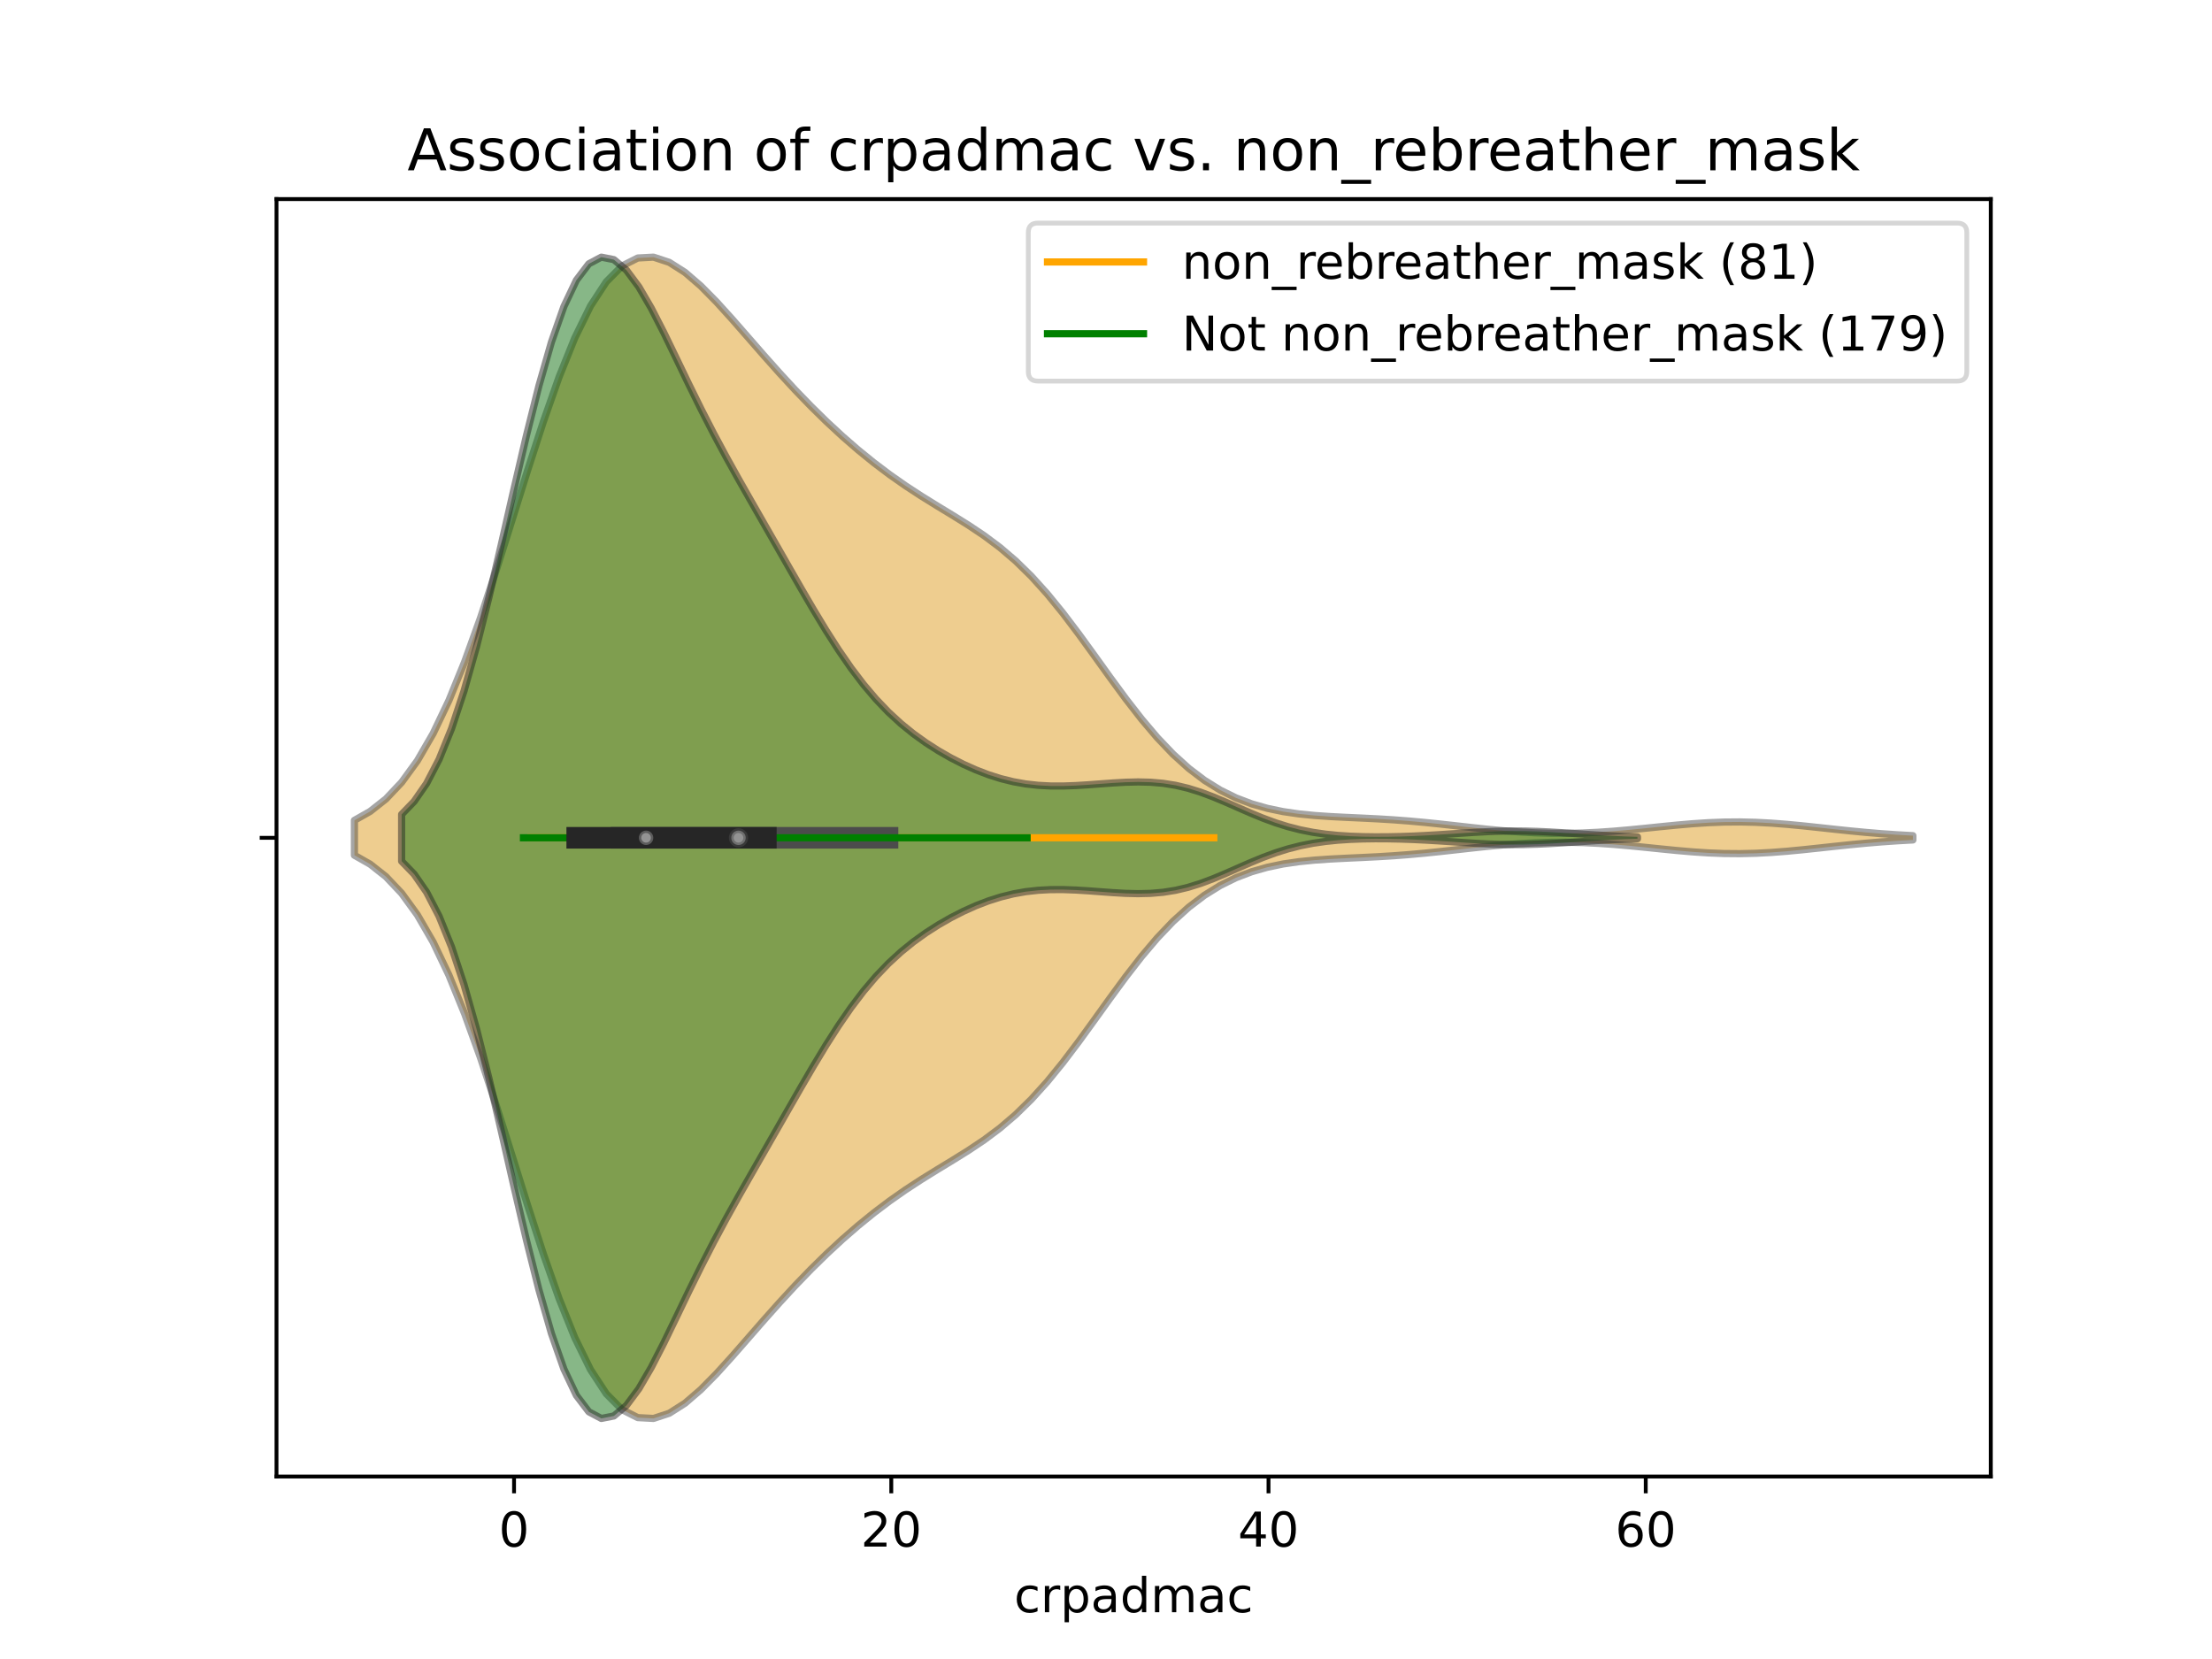<?xml version="1.0" encoding="utf-8" standalone="no"?>
<!DOCTYPE svg PUBLIC "-//W3C//DTD SVG 1.1//EN"
  "http://www.w3.org/Graphics/SVG/1.1/DTD/svg11.dtd">
<!-- Created with matplotlib (https://matplotlib.org/) -->
<svg height="345.6pt" version="1.1" viewBox="0 0 460.8 345.6" width="460.8pt" xmlns="http://www.w3.org/2000/svg" xmlns:xlink="http://www.w3.org/1999/xlink">
 <defs>
  <style type="text/css">
*{stroke-linecap:butt;stroke-linejoin:round;}
  </style>
 </defs>
 <g id="figure_1">
  <g id="patch_1">
   <path d="M 0 345.6 
L 460.8 345.6 
L 460.8 0 
L 0 0 
z
" style="fill:#ffffff;"/>
  </g>
  <g id="axes_1">
   <g id="patch_2">
    <path d="M 57.6 307.584 
L 414.72 307.584 
L 414.72 41.472 
L 57.6 41.472 
z
" style="fill:#ffffff;"/>
   </g>
   <g id="PolyCollection_1">
    <defs>
     <path d="M 73.833 -167.437 
L 73.833 -174.707 
L 77.112 -176.571 
L 80.391 -179.157 
L 83.671 -182.629 
L 86.95 -187.137 
L 90.229 -192.798 
L 93.509 -199.665 
L 96.788 -207.71 
L 100.067 -216.807 
L 103.347 -226.722 
L 106.626 -237.123 
L 109.905 -247.607 
L 113.185 -257.731 
L 116.464 -267.059 
L 119.743 -275.205 
L 123.023 -281.875 
L 126.302 -286.89 
L 129.581 -290.196 
L 132.861 -291.857 
L 136.14 -292.032 
L 139.42 -290.948 
L 142.699 -288.862 
L 145.978 -286.036 
L 149.258 -282.711 
L 152.537 -279.092 
L 155.816 -275.344 
L 159.096 -271.587 
L 162.375 -267.906 
L 165.654 -264.354 
L 168.934 -260.962 
L 172.213 -257.745 
L 175.492 -254.709 
L 178.772 -251.859 
L 182.051 -249.197 
L 185.33 -246.721 
L 188.61 -244.423 
L 191.889 -242.279 
L 195.168 -240.244 
L 198.448 -238.251 
L 201.727 -236.21 
L 205.006 -234.016 
L 208.286 -231.564 
L 211.565 -228.764 
L 214.844 -225.556 
L 218.124 -221.924 
L 221.403 -217.903 
L 224.682 -213.573 
L 227.962 -209.055 
L 231.241 -204.491 
L 234.52 -200.03 
L 237.8 -195.81 
L 241.079 -191.941 
L 244.358 -188.502 
L 247.638 -185.532 
L 250.917 -183.04 
L 254.196 -181.005 
L 257.476 -179.388 
L 260.755 -178.139 
L 264.034 -177.203 
L 267.314 -176.523 
L 270.593 -176.046 
L 273.872 -175.719 
L 277.152 -175.495 
L 280.431 -175.328 
L 283.71 -175.178 
L 286.99 -175.015 
L 290.269 -174.815 
L 293.548 -174.566 
L 296.828 -174.268 
L 300.107 -173.929 
L 303.386 -173.566 
L 306.666 -173.198 
L 309.945 -172.849 
L 313.224 -172.54 
L 316.504 -172.289 
L 319.783 -172.109 
L 323.062 -172.011 
L 326.342 -171.998 
L 329.621 -172.07 
L 332.9 -172.225 
L 336.18 -172.451 
L 339.459 -172.736 
L 342.739 -173.058 
L 346.018 -173.395 
L 349.297 -173.719 
L 352.577 -174.002 
L 355.856 -174.218 
L 359.135 -174.347 
L 362.415 -174.375 
L 365.694 -174.3 
L 368.973 -174.128 
L 372.253 -173.875 
L 375.532 -173.563 
L 378.811 -173.216 
L 382.091 -172.86 
L 385.37 -172.516 
L 388.649 -172.202 
L 391.929 -171.928 
L 395.208 -171.701 
L 398.487 -171.519 
L 398.487 -170.625 
L 398.487 -170.625 
L 395.208 -170.443 
L 391.929 -170.216 
L 388.649 -169.942 
L 385.37 -169.628 
L 382.091 -169.284 
L 378.811 -168.928 
L 375.532 -168.581 
L 372.253 -168.269 
L 368.973 -168.016 
L 365.694 -167.844 
L 362.415 -167.769 
L 359.135 -167.797 
L 355.856 -167.926 
L 352.577 -168.142 
L 349.297 -168.425 
L 346.018 -168.749 
L 342.739 -169.086 
L 339.459 -169.408 
L 336.18 -169.693 
L 332.9 -169.919 
L 329.621 -170.074 
L 326.342 -170.146 
L 323.062 -170.133 
L 319.783 -170.035 
L 316.504 -169.855 
L 313.224 -169.604 
L 309.945 -169.295 
L 306.666 -168.946 
L 303.386 -168.578 
L 300.107 -168.215 
L 296.828 -167.876 
L 293.548 -167.578 
L 290.269 -167.329 
L 286.99 -167.129 
L 283.71 -166.966 
L 280.431 -166.816 
L 277.152 -166.649 
L 273.872 -166.425 
L 270.593 -166.098 
L 267.314 -165.621 
L 264.034 -164.941 
L 260.755 -164.005 
L 257.476 -162.756 
L 254.196 -161.139 
L 250.917 -159.104 
L 247.638 -156.612 
L 244.358 -153.642 
L 241.079 -150.203 
L 237.8 -146.334 
L 234.52 -142.114 
L 231.241 -137.653 
L 227.962 -133.089 
L 224.682 -128.571 
L 221.403 -124.241 
L 218.124 -120.22 
L 214.844 -116.588 
L 211.565 -113.38 
L 208.286 -110.58 
L 205.006 -108.128 
L 201.727 -105.934 
L 198.448 -103.893 
L 195.168 -101.9 
L 191.889 -99.865 
L 188.61 -97.721 
L 185.33 -95.423 
L 182.051 -92.947 
L 178.772 -90.285 
L 175.492 -87.435 
L 172.213 -84.399 
L 168.934 -81.182 
L 165.654 -77.79 
L 162.375 -74.238 
L 159.096 -70.557 
L 155.816 -66.8 
L 152.537 -63.052 
L 149.258 -59.433 
L 145.978 -56.108 
L 142.699 -53.282 
L 139.42 -51.196 
L 136.14 -50.112 
L 132.861 -50.287 
L 129.581 -51.948 
L 126.302 -55.254 
L 123.023 -60.269 
L 119.743 -66.939 
L 116.464 -75.085 
L 113.185 -84.413 
L 109.905 -94.537 
L 106.626 -105.021 
L 103.347 -115.422 
L 100.067 -125.337 
L 96.788 -134.434 
L 93.509 -142.479 
L 90.229 -149.346 
L 86.95 -155.007 
L 83.671 -159.515 
L 80.391 -162.987 
L 77.112 -165.573 
L 73.833 -167.437 
z
" id="md3e1489f13" style="stroke:#4c4c4c;stroke-opacity:0.5;stroke-width:1.5;"/>
    </defs>
    <g clip-path="url(#pe2557a3775)">
     <use style="fill:#df9c20;fill-opacity:0.5;stroke:#4c4c4c;stroke-opacity:0.5;stroke-width:1.5;" x="0" xlink:href="#md3e1489f13" y="345.6"/>
    </g>
   </g>
   <g id="PolyCollection_2">
    <defs>
     <path d="M 83.666 -166.197 
L 83.666 -175.947 
L 86.267 -178.64 
L 88.867 -182.396 
L 91.468 -187.41 
L 94.068 -193.822 
L 96.669 -201.677 
L 99.269 -210.888 
L 101.869 -221.23 
L 104.47 -232.335 
L 107.07 -243.731 
L 109.671 -254.88 
L 112.271 -265.243 
L 114.872 -274.33 
L 117.472 -281.747 
L 120.072 -287.228 
L 122.673 -290.651 
L 125.273 -292.032 
L 127.874 -291.515 
L 130.474 -289.35 
L 133.075 -285.857 
L 135.675 -281.398 
L 138.276 -276.33 
L 140.876 -270.973 
L 143.476 -265.579 
L 146.077 -260.313 
L 148.677 -255.256 
L 151.278 -250.414 
L 153.878 -245.741 
L 156.479 -241.17 
L 159.079 -236.634 
L 161.68 -232.094 
L 164.28 -227.544 
L 166.88 -223.014 
L 169.481 -218.564 
L 172.081 -214.268 
L 174.682 -210.206 
L 177.282 -206.441 
L 179.883 -203.018 
L 182.483 -199.953 
L 185.083 -197.239 
L 187.684 -194.848 
L 190.284 -192.739 
L 192.885 -190.871 
L 195.485 -189.205 
L 198.086 -187.716 
L 200.686 -186.389 
L 203.287 -185.222 
L 205.887 -184.222 
L 208.487 -183.398 
L 211.088 -182.754 
L 213.688 -182.292 
L 216.289 -182.003 
L 218.889 -181.867 
L 221.49 -181.861 
L 224.09 -181.954 
L 226.691 -182.115 
L 229.291 -182.309 
L 231.891 -182.499 
L 234.492 -182.647 
L 237.092 -182.71 
L 239.693 -182.648 
L 242.293 -182.423 
L 244.894 -182.008 
L 247.494 -181.39 
L 250.094 -180.579 
L 252.695 -179.604 
L 255.295 -178.514 
L 257.896 -177.369 
L 260.496 -176.232 
L 263.097 -175.162 
L 265.697 -174.205 
L 268.298 -173.389 
L 270.898 -172.726 
L 273.498 -172.213 
L 276.099 -171.835 
L 278.699 -171.572 
L 281.3 -171.402 
L 283.9 -171.307 
L 286.501 -171.271 
L 289.101 -171.284 
L 291.702 -171.337 
L 294.302 -171.428 
L 296.902 -171.552 
L 299.503 -171.703 
L 302.103 -171.872 
L 304.704 -172.047 
L 307.304 -172.213 
L 309.905 -172.351 
L 312.505 -172.448 
L 315.105 -172.491 
L 317.706 -172.476 
L 320.306 -172.404 
L 322.907 -172.283 
L 325.507 -172.128 
L 328.108 -171.955 
L 330.708 -171.78 
L 333.309 -171.616 
L 335.909 -171.473 
L 338.509 -171.356 
L 341.11 -171.264 
L 341.11 -170.88 
L 341.11 -170.88 
L 338.509 -170.788 
L 335.909 -170.671 
L 333.309 -170.528 
L 330.708 -170.364 
L 328.108 -170.189 
L 325.507 -170.016 
L 322.907 -169.861 
L 320.306 -169.74 
L 317.706 -169.668 
L 315.105 -169.653 
L 312.505 -169.696 
L 309.905 -169.793 
L 307.304 -169.931 
L 304.704 -170.097 
L 302.103 -170.272 
L 299.503 -170.441 
L 296.902 -170.592 
L 294.302 -170.716 
L 291.702 -170.807 
L 289.101 -170.86 
L 286.501 -170.873 
L 283.9 -170.837 
L 281.3 -170.742 
L 278.699 -170.572 
L 276.099 -170.309 
L 273.498 -169.931 
L 270.898 -169.418 
L 268.298 -168.755 
L 265.697 -167.939 
L 263.097 -166.982 
L 260.496 -165.912 
L 257.896 -164.775 
L 255.295 -163.63 
L 252.695 -162.54 
L 250.094 -161.565 
L 247.494 -160.754 
L 244.894 -160.136 
L 242.293 -159.721 
L 239.693 -159.496 
L 237.092 -159.434 
L 234.492 -159.497 
L 231.891 -159.645 
L 229.291 -159.835 
L 226.691 -160.029 
L 224.09 -160.19 
L 221.49 -160.283 
L 218.889 -160.277 
L 216.289 -160.141 
L 213.688 -159.852 
L 211.088 -159.39 
L 208.487 -158.746 
L 205.887 -157.922 
L 203.287 -156.922 
L 200.686 -155.755 
L 198.086 -154.428 
L 195.485 -152.939 
L 192.885 -151.273 
L 190.284 -149.405 
L 187.684 -147.296 
L 185.083 -144.905 
L 182.483 -142.191 
L 179.883 -139.126 
L 177.282 -135.703 
L 174.682 -131.938 
L 172.081 -127.876 
L 169.481 -123.58 
L 166.88 -119.13 
L 164.28 -114.6 
L 161.68 -110.05 
L 159.079 -105.51 
L 156.479 -100.974 
L 153.878 -96.403 
L 151.278 -91.73 
L 148.677 -86.888 
L 146.077 -81.831 
L 143.476 -76.565 
L 140.876 -71.171 
L 138.276 -65.814 
L 135.675 -60.746 
L 133.075 -56.287 
L 130.474 -52.794 
L 127.874 -50.629 
L 125.273 -50.112 
L 122.673 -51.493 
L 120.072 -54.916 
L 117.472 -60.397 
L 114.872 -67.814 
L 112.271 -76.901 
L 109.671 -87.264 
L 107.07 -98.413 
L 104.47 -109.809 
L 101.869 -120.914 
L 99.269 -131.256 
L 96.669 -140.467 
L 94.068 -148.322 
L 91.468 -154.734 
L 88.867 -159.748 
L 86.267 -163.504 
L 83.666 -166.197 
z
" id="m1f79b69314" style="stroke:#262626;stroke-opacity:0.5;stroke-width:1.5;"/>
    </defs>
    <g clip-path="url(#pe2557a3775)">
     <use style="fill:#107010;fill-opacity:0.5;stroke:#262626;stroke-opacity:0.5;stroke-width:1.5;" x="0" xlink:href="#m1f79b69314" y="345.6"/>
    </g>
   </g>
   <g id="matplotlib.axis_1">
    <g id="xtick_1">
     <g id="line2d_1">
      <defs>
       <path d="M 0 0 
L 0 3.5 
" id="m43804aa8c7" style="stroke:#000000;stroke-width:0.8;"/>
      </defs>
      <g>
       <use style="stroke:#000000;stroke-width:0.8;" x="107.086" xlink:href="#m43804aa8c7" y="307.584"/>
      </g>
     </g>
     <g id="text_1">
      <!-- 0 -->
      <defs>
       <path d="M 31.781 66.406 
Q 24.172 66.406 20.328 58.906 
Q 16.5 51.422 16.5 36.375 
Q 16.5 21.391 20.328 13.891 
Q 24.172 6.391 31.781 6.391 
Q 39.453 6.391 43.281 13.891 
Q 47.125 21.391 47.125 36.375 
Q 47.125 51.422 43.281 58.906 
Q 39.453 66.406 31.781 66.406 
z
M 31.781 74.219 
Q 44.047 74.219 50.516 64.516 
Q 56.984 54.828 56.984 36.375 
Q 56.984 17.969 50.516 8.266 
Q 44.047 -1.422 31.781 -1.422 
Q 19.531 -1.422 13.062 8.266 
Q 6.594 17.969 6.594 36.375 
Q 6.594 54.828 13.062 64.516 
Q 19.531 74.219 31.781 74.219 
z
" id="DejaVuSans-48"/>
      </defs>
      <g transform="translate(103.904 322.182)scale(0.1 -0.1)">
       <use xlink:href="#DejaVuSans-48"/>
      </g>
     </g>
    </g>
    <g id="xtick_2">
     <g id="line2d_2">
      <g>
       <use style="stroke:#000000;stroke-width:0.8;" x="185.67" xlink:href="#m43804aa8c7" y="307.584"/>
      </g>
     </g>
     <g id="text_2">
      <!-- 20 -->
      <defs>
       <path d="M 19.188 8.297 
L 53.609 8.297 
L 53.609 0 
L 7.328 0 
L 7.328 8.297 
Q 12.938 14.109 22.625 23.891 
Q 32.328 33.688 34.812 36.531 
Q 39.547 41.844 41.422 45.531 
Q 43.312 49.219 43.312 52.781 
Q 43.312 58.594 39.234 62.25 
Q 35.156 65.922 28.609 65.922 
Q 23.969 65.922 18.812 64.312 
Q 13.672 62.703 7.812 59.422 
L 7.812 69.391 
Q 13.766 71.781 18.938 73 
Q 24.125 74.219 28.422 74.219 
Q 39.75 74.219 46.484 68.547 
Q 53.219 62.891 53.219 53.422 
Q 53.219 48.922 51.531 44.891 
Q 49.859 40.875 45.406 35.406 
Q 44.188 33.984 37.641 27.219 
Q 31.109 20.453 19.188 8.297 
z
" id="DejaVuSans-50"/>
      </defs>
      <g transform="translate(179.307 322.182)scale(0.1 -0.1)">
       <use xlink:href="#DejaVuSans-50"/>
       <use x="63.623" xlink:href="#DejaVuSans-48"/>
      </g>
     </g>
    </g>
    <g id="xtick_3">
     <g id="line2d_3">
      <g>
       <use style="stroke:#000000;stroke-width:0.8;" x="264.254" xlink:href="#m43804aa8c7" y="307.584"/>
      </g>
     </g>
     <g id="text_3">
      <!-- 40 -->
      <defs>
       <path d="M 37.797 64.312 
L 12.891 25.391 
L 37.797 25.391 
z
M 35.203 72.906 
L 47.609 72.906 
L 47.609 25.391 
L 58.016 25.391 
L 58.016 17.188 
L 47.609 17.188 
L 47.609 0 
L 37.797 0 
L 37.797 17.188 
L 4.891 17.188 
L 4.891 26.703 
z
" id="DejaVuSans-52"/>
      </defs>
      <g transform="translate(257.891 322.182)scale(0.1 -0.1)">
       <use xlink:href="#DejaVuSans-52"/>
       <use x="63.623" xlink:href="#DejaVuSans-48"/>
      </g>
     </g>
    </g>
    <g id="xtick_4">
     <g id="line2d_4">
      <g>
       <use style="stroke:#000000;stroke-width:0.8;" x="342.838" xlink:href="#m43804aa8c7" y="307.584"/>
      </g>
     </g>
     <g id="text_4">
      <!-- 60 -->
      <defs>
       <path d="M 33.016 40.375 
Q 26.375 40.375 22.484 35.828 
Q 18.609 31.297 18.609 23.391 
Q 18.609 15.531 22.484 10.953 
Q 26.375 6.391 33.016 6.391 
Q 39.656 6.391 43.531 10.953 
Q 47.406 15.531 47.406 23.391 
Q 47.406 31.297 43.531 35.828 
Q 39.656 40.375 33.016 40.375 
z
M 52.594 71.297 
L 52.594 62.312 
Q 48.875 64.062 45.094 64.984 
Q 41.312 65.922 37.594 65.922 
Q 27.828 65.922 22.672 59.328 
Q 17.531 52.734 16.797 39.406 
Q 19.672 43.656 24.016 45.922 
Q 28.375 48.188 33.594 48.188 
Q 44.578 48.188 50.953 41.516 
Q 57.328 34.859 57.328 23.391 
Q 57.328 12.156 50.688 5.359 
Q 44.047 -1.422 33.016 -1.422 
Q 20.359 -1.422 13.672 8.266 
Q 6.984 17.969 6.984 36.375 
Q 6.984 53.656 15.188 63.938 
Q 23.391 74.219 37.203 74.219 
Q 40.922 74.219 44.703 73.484 
Q 48.484 72.75 52.594 71.297 
z
" id="DejaVuSans-54"/>
      </defs>
      <g transform="translate(336.475 322.182)scale(0.1 -0.1)">
       <use xlink:href="#DejaVuSans-54"/>
       <use x="63.623" xlink:href="#DejaVuSans-48"/>
      </g>
     </g>
    </g>
    <g id="text_5">
     <!-- crpadmac -->
     <defs>
      <path d="M 48.781 52.594 
L 48.781 44.188 
Q 44.969 46.297 41.141 47.344 
Q 37.312 48.391 33.406 48.391 
Q 24.656 48.391 19.812 42.844 
Q 14.984 37.312 14.984 27.297 
Q 14.984 17.281 19.812 11.734 
Q 24.656 6.203 33.406 6.203 
Q 37.312 6.203 41.141 7.25 
Q 44.969 8.297 48.781 10.406 
L 48.781 2.094 
Q 45.016 0.344 40.984 -0.531 
Q 36.969 -1.422 32.422 -1.422 
Q 20.062 -1.422 12.781 6.344 
Q 5.516 14.109 5.516 27.297 
Q 5.516 40.672 12.859 48.328 
Q 20.219 56 33.016 56 
Q 37.156 56 41.109 55.141 
Q 45.062 54.297 48.781 52.594 
z
" id="DejaVuSans-99"/>
      <path d="M 41.109 46.297 
Q 39.594 47.172 37.812 47.578 
Q 36.031 48 33.891 48 
Q 26.266 48 22.188 43.047 
Q 18.109 38.094 18.109 28.812 
L 18.109 0 
L 9.078 0 
L 9.078 54.688 
L 18.109 54.688 
L 18.109 46.188 
Q 20.953 51.172 25.484 53.578 
Q 30.031 56 36.531 56 
Q 37.453 56 38.578 55.875 
Q 39.703 55.766 41.062 55.516 
z
" id="DejaVuSans-114"/>
      <path d="M 18.109 8.203 
L 18.109 -20.797 
L 9.078 -20.797 
L 9.078 54.688 
L 18.109 54.688 
L 18.109 46.391 
Q 20.953 51.266 25.266 53.625 
Q 29.594 56 35.594 56 
Q 45.562 56 51.781 48.094 
Q 58.016 40.188 58.016 27.297 
Q 58.016 14.406 51.781 6.484 
Q 45.562 -1.422 35.594 -1.422 
Q 29.594 -1.422 25.266 0.953 
Q 20.953 3.328 18.109 8.203 
z
M 48.688 27.297 
Q 48.688 37.203 44.609 42.844 
Q 40.531 48.484 33.406 48.484 
Q 26.266 48.484 22.188 42.844 
Q 18.109 37.203 18.109 27.297 
Q 18.109 17.391 22.188 11.75 
Q 26.266 6.109 33.406 6.109 
Q 40.531 6.109 44.609 11.75 
Q 48.688 17.391 48.688 27.297 
z
" id="DejaVuSans-112"/>
      <path d="M 34.281 27.484 
Q 23.391 27.484 19.188 25 
Q 14.984 22.516 14.984 16.5 
Q 14.984 11.719 18.141 8.906 
Q 21.297 6.109 26.703 6.109 
Q 34.188 6.109 38.703 11.406 
Q 43.219 16.703 43.219 25.484 
L 43.219 27.484 
z
M 52.203 31.203 
L 52.203 0 
L 43.219 0 
L 43.219 8.297 
Q 40.141 3.328 35.547 0.953 
Q 30.953 -1.422 24.312 -1.422 
Q 15.922 -1.422 10.953 3.297 
Q 6 8.016 6 15.922 
Q 6 25.141 12.172 29.828 
Q 18.359 34.516 30.609 34.516 
L 43.219 34.516 
L 43.219 35.406 
Q 43.219 41.609 39.141 45 
Q 35.062 48.391 27.688 48.391 
Q 23 48.391 18.547 47.266 
Q 14.109 46.141 10.016 43.891 
L 10.016 52.203 
Q 14.938 54.109 19.578 55.047 
Q 24.219 56 28.609 56 
Q 40.484 56 46.344 49.844 
Q 52.203 43.703 52.203 31.203 
z
" id="DejaVuSans-97"/>
      <path d="M 45.406 46.391 
L 45.406 75.984 
L 54.391 75.984 
L 54.391 0 
L 45.406 0 
L 45.406 8.203 
Q 42.578 3.328 38.25 0.953 
Q 33.938 -1.422 27.875 -1.422 
Q 17.969 -1.422 11.734 6.484 
Q 5.516 14.406 5.516 27.297 
Q 5.516 40.188 11.734 48.094 
Q 17.969 56 27.875 56 
Q 33.938 56 38.25 53.625 
Q 42.578 51.266 45.406 46.391 
z
M 14.797 27.297 
Q 14.797 17.391 18.875 11.75 
Q 22.953 6.109 30.078 6.109 
Q 37.203 6.109 41.297 11.75 
Q 45.406 17.391 45.406 27.297 
Q 45.406 37.203 41.297 42.844 
Q 37.203 48.484 30.078 48.484 
Q 22.953 48.484 18.875 42.844 
Q 14.797 37.203 14.797 27.297 
z
" id="DejaVuSans-100"/>
      <path d="M 52 44.188 
Q 55.375 50.25 60.062 53.125 
Q 64.75 56 71.094 56 
Q 79.641 56 84.281 50.016 
Q 88.922 44.047 88.922 33.016 
L 88.922 0 
L 79.891 0 
L 79.891 32.719 
Q 79.891 40.578 77.094 44.375 
Q 74.312 48.188 68.609 48.188 
Q 61.625 48.188 57.562 43.547 
Q 53.516 38.922 53.516 30.906 
L 53.516 0 
L 44.484 0 
L 44.484 32.719 
Q 44.484 40.625 41.703 44.406 
Q 38.922 48.188 33.109 48.188 
Q 26.219 48.188 22.156 43.531 
Q 18.109 38.875 18.109 30.906 
L 18.109 0 
L 9.078 0 
L 9.078 54.688 
L 18.109 54.688 
L 18.109 46.188 
Q 21.188 51.219 25.484 53.609 
Q 29.781 56 35.688 56 
Q 41.656 56 45.828 52.969 
Q 50 49.953 52 44.188 
z
" id="DejaVuSans-109"/>
     </defs>
     <g transform="translate(211.259 335.861)scale(0.1 -0.1)">
      <use xlink:href="#DejaVuSans-99"/>
      <use x="54.98" xlink:href="#DejaVuSans-114"/>
      <use x="96.094" xlink:href="#DejaVuSans-112"/>
      <use x="159.57" xlink:href="#DejaVuSans-97"/>
      <use x="220.85" xlink:href="#DejaVuSans-100"/>
      <use x="284.326" xlink:href="#DejaVuSans-109"/>
      <use x="381.738" xlink:href="#DejaVuSans-97"/>
      <use x="443.018" xlink:href="#DejaVuSans-99"/>
     </g>
    </g>
   </g>
   <g id="matplotlib.axis_2">
    <g id="ytick_1">
     <g id="line2d_5">
      <defs>
       <path d="M 0 0 
L -3.5 0 
" id="m44cc05b1de" style="stroke:#000000;stroke-width:0.8;"/>
      </defs>
      <g>
       <use style="stroke:#000000;stroke-width:0.8;" x="57.6" xlink:href="#m44cc05b1de" y="174.528"/>
      </g>
     </g>
    </g>
   </g>
   <g id="line2d_6">
    <path clip-path="url(#pe2557a3775)" d="M 110.622 174.528 
L 252.859 174.528 
" style="fill:none;stroke:#ffa500;stroke-linecap:square;stroke-width:1.5;"/>
   </g>
   <g id="line2d_7">
    <path clip-path="url(#pe2557a3775)" d="M 129.482 174.528 
L 184.884 174.528 
" style="fill:none;stroke:#4c4c4c;stroke-linecap:square;stroke-width:4.5;"/>
   </g>
   <g id="line2d_8">
    <path clip-path="url(#pe2557a3775)" d="M 109.05 174.528 
L 213.96 174.528 
" style="fill:none;stroke:#008000;stroke-linecap:square;stroke-width:1.5;"/>
   </g>
   <g id="line2d_9">
    <path clip-path="url(#pe2557a3775)" d="M 120.248 174.528 
L 159.54 174.528 
" style="fill:none;stroke:#262626;stroke-linecap:square;stroke-width:4.5;"/>
   </g>
   <g id="patch_3">
    <path d="M 57.6 307.584 
L 57.6 41.472 
" style="fill:none;stroke:#000000;stroke-linecap:square;stroke-linejoin:miter;stroke-width:0.8;"/>
   </g>
   <g id="patch_4">
    <path d="M 414.72 307.584 
L 414.72 41.472 
" style="fill:none;stroke:#000000;stroke-linecap:square;stroke-linejoin:miter;stroke-width:0.8;"/>
   </g>
   <g id="patch_5">
    <path d="M 57.6 307.584 
L 414.72 307.584 
" style="fill:none;stroke:#000000;stroke-linecap:square;stroke-linejoin:miter;stroke-width:0.8;"/>
   </g>
   <g id="patch_6">
    <path d="M 57.6 41.472 
L 414.72 41.472 
" style="fill:none;stroke:#000000;stroke-linecap:square;stroke-linejoin:miter;stroke-width:0.8;"/>
   </g>
   <g id="PathCollection_1">
    <defs>
     <path d="M 0 1.5 
C 0.398 1.5 0.779 1.342 1.061 1.061 
C 1.342 0.779 1.5 0.398 1.5 0 
C 1.5 -0.398 1.342 -0.779 1.061 -1.061 
C 0.779 -1.342 0.398 -1.5 0 -1.5 
C -0.398 -1.5 -0.779 -1.342 -1.061 -1.061 
C -1.342 -0.779 -1.5 -0.398 -1.5 0 
C -1.5 0.398 -1.342 0.779 -1.061 1.061 
C -0.779 1.342 -0.398 1.5 0 1.5 
z
" id="mef42a20069" style="stroke:#4c4c4c;stroke-opacity:0.5;"/>
    </defs>
    <g clip-path="url(#pe2557a3775)">
     <use style="fill:#ffffff;fill-opacity:0.5;stroke:#4c4c4c;stroke-opacity:0.5;" x="153.843" xlink:href="#mef42a20069" y="174.528"/>
    </g>
   </g>
   <g id="PathCollection_2">
    <defs>
     <path d="M 0 1.5 
C 0.398 1.5 0.779 1.342 1.061 1.061 
C 1.342 0.779 1.5 0.398 1.5 0 
C 1.5 -0.398 1.342 -0.779 1.061 -1.061 
C 0.779 -1.342 0.398 -1.5 0 -1.5 
C -0.398 -1.5 -0.779 -1.342 -1.061 -1.061 
C -1.342 -0.779 -1.5 -0.398 -1.5 0 
C -1.5 0.398 -1.342 0.779 -1.061 1.061 
C -0.779 1.342 -0.398 1.5 0 1.5 
z
" id="m959b54f480" style="stroke:#262626;stroke-opacity:0.5;"/>
    </defs>
    <g clip-path="url(#pe2557a3775)">
     <use style="fill:#ffffff;fill-opacity:0.5;stroke:#262626;stroke-opacity:0.5;" x="134.59" xlink:href="#m959b54f480" y="174.528"/>
    </g>
   </g>
   <g id="text_6">
    <!-- Association of crpadmac vs. non_rebreather_mask -->
    <defs>
     <path d="M 34.188 63.188 
L 20.797 26.906 
L 47.609 26.906 
z
M 28.609 72.906 
L 39.797 72.906 
L 67.578 0 
L 57.328 0 
L 50.688 18.703 
L 17.828 18.703 
L 11.188 0 
L 0.781 0 
z
" id="DejaVuSans-65"/>
     <path d="M 44.281 53.078 
L 44.281 44.578 
Q 40.484 46.531 36.375 47.5 
Q 32.281 48.484 27.875 48.484 
Q 21.188 48.484 17.844 46.438 
Q 14.5 44.391 14.5 40.281 
Q 14.5 37.156 16.891 35.375 
Q 19.281 33.594 26.516 31.984 
L 29.594 31.297 
Q 39.156 29.25 43.188 25.516 
Q 47.219 21.781 47.219 15.094 
Q 47.219 7.469 41.188 3.016 
Q 35.156 -1.422 24.609 -1.422 
Q 20.219 -1.422 15.453 -0.562 
Q 10.688 0.297 5.422 2 
L 5.422 11.281 
Q 10.406 8.688 15.234 7.391 
Q 20.062 6.109 24.812 6.109 
Q 31.156 6.109 34.562 8.281 
Q 37.984 10.453 37.984 14.406 
Q 37.984 18.062 35.516 20.016 
Q 33.062 21.969 24.703 23.781 
L 21.578 24.516 
Q 13.234 26.266 9.516 29.906 
Q 5.812 33.547 5.812 39.891 
Q 5.812 47.609 11.281 51.797 
Q 16.75 56 26.812 56 
Q 31.781 56 36.172 55.266 
Q 40.578 54.547 44.281 53.078 
z
" id="DejaVuSans-115"/>
     <path d="M 30.609 48.391 
Q 23.391 48.391 19.188 42.75 
Q 14.984 37.109 14.984 27.297 
Q 14.984 17.484 19.156 11.844 
Q 23.344 6.203 30.609 6.203 
Q 37.797 6.203 41.984 11.859 
Q 46.188 17.531 46.188 27.297 
Q 46.188 37.016 41.984 42.703 
Q 37.797 48.391 30.609 48.391 
z
M 30.609 56 
Q 42.328 56 49.016 48.375 
Q 55.719 40.766 55.719 27.297 
Q 55.719 13.875 49.016 6.219 
Q 42.328 -1.422 30.609 -1.422 
Q 18.844 -1.422 12.172 6.219 
Q 5.516 13.875 5.516 27.297 
Q 5.516 40.766 12.172 48.375 
Q 18.844 56 30.609 56 
z
" id="DejaVuSans-111"/>
     <path d="M 9.422 54.688 
L 18.406 54.688 
L 18.406 0 
L 9.422 0 
z
M 9.422 75.984 
L 18.406 75.984 
L 18.406 64.594 
L 9.422 64.594 
z
" id="DejaVuSans-105"/>
     <path d="M 18.312 70.219 
L 18.312 54.688 
L 36.812 54.688 
L 36.812 47.703 
L 18.312 47.703 
L 18.312 18.016 
Q 18.312 11.328 20.141 9.422 
Q 21.969 7.516 27.594 7.516 
L 36.812 7.516 
L 36.812 0 
L 27.594 0 
Q 17.188 0 13.234 3.875 
Q 9.281 7.766 9.281 18.016 
L 9.281 47.703 
L 2.688 47.703 
L 2.688 54.688 
L 9.281 54.688 
L 9.281 70.219 
z
" id="DejaVuSans-116"/>
     <path d="M 54.891 33.016 
L 54.891 0 
L 45.906 0 
L 45.906 32.719 
Q 45.906 40.484 42.875 44.328 
Q 39.844 48.188 33.797 48.188 
Q 26.516 48.188 22.312 43.547 
Q 18.109 38.922 18.109 30.906 
L 18.109 0 
L 9.078 0 
L 9.078 54.688 
L 18.109 54.688 
L 18.109 46.188 
Q 21.344 51.125 25.703 53.562 
Q 30.078 56 35.797 56 
Q 45.219 56 50.047 50.172 
Q 54.891 44.344 54.891 33.016 
z
" id="DejaVuSans-110"/>
     <path id="DejaVuSans-32"/>
     <path d="M 37.109 75.984 
L 37.109 68.5 
L 28.516 68.5 
Q 23.688 68.5 21.797 66.547 
Q 19.922 64.594 19.922 59.516 
L 19.922 54.688 
L 34.719 54.688 
L 34.719 47.703 
L 19.922 47.703 
L 19.922 0 
L 10.891 0 
L 10.891 47.703 
L 2.297 47.703 
L 2.297 54.688 
L 10.891 54.688 
L 10.891 58.5 
Q 10.891 67.625 15.141 71.797 
Q 19.391 75.984 28.609 75.984 
z
" id="DejaVuSans-102"/>
     <path d="M 2.984 54.688 
L 12.5 54.688 
L 29.594 8.797 
L 46.688 54.688 
L 56.203 54.688 
L 35.688 0 
L 23.484 0 
z
" id="DejaVuSans-118"/>
     <path d="M 10.688 12.406 
L 21 12.406 
L 21 0 
L 10.688 0 
z
" id="DejaVuSans-46"/>
     <path d="M 50.984 -16.609 
L 50.984 -23.578 
L -0.984 -23.578 
L -0.984 -16.609 
z
" id="DejaVuSans-95"/>
     <path d="M 56.203 29.594 
L 56.203 25.203 
L 14.891 25.203 
Q 15.484 15.922 20.484 11.062 
Q 25.484 6.203 34.422 6.203 
Q 39.594 6.203 44.453 7.469 
Q 49.312 8.734 54.109 11.281 
L 54.109 2.781 
Q 49.266 0.734 44.188 -0.344 
Q 39.109 -1.422 33.891 -1.422 
Q 20.797 -1.422 13.156 6.188 
Q 5.516 13.812 5.516 26.812 
Q 5.516 40.234 12.766 48.109 
Q 20.016 56 32.328 56 
Q 43.359 56 49.781 48.891 
Q 56.203 41.797 56.203 29.594 
z
M 47.219 32.234 
Q 47.125 39.594 43.094 43.984 
Q 39.062 48.391 32.422 48.391 
Q 24.906 48.391 20.391 44.141 
Q 15.875 39.891 15.188 32.172 
z
" id="DejaVuSans-101"/>
     <path d="M 48.688 27.297 
Q 48.688 37.203 44.609 42.844 
Q 40.531 48.484 33.406 48.484 
Q 26.266 48.484 22.188 42.844 
Q 18.109 37.203 18.109 27.297 
Q 18.109 17.391 22.188 11.75 
Q 26.266 6.109 33.406 6.109 
Q 40.531 6.109 44.609 11.75 
Q 48.688 17.391 48.688 27.297 
z
M 18.109 46.391 
Q 20.953 51.266 25.266 53.625 
Q 29.594 56 35.594 56 
Q 45.562 56 51.781 48.094 
Q 58.016 40.188 58.016 27.297 
Q 58.016 14.406 51.781 6.484 
Q 45.562 -1.422 35.594 -1.422 
Q 29.594 -1.422 25.266 0.953 
Q 20.953 3.328 18.109 8.203 
L 18.109 0 
L 9.078 0 
L 9.078 75.984 
L 18.109 75.984 
z
" id="DejaVuSans-98"/>
     <path d="M 54.891 33.016 
L 54.891 0 
L 45.906 0 
L 45.906 32.719 
Q 45.906 40.484 42.875 44.328 
Q 39.844 48.188 33.797 48.188 
Q 26.516 48.188 22.312 43.547 
Q 18.109 38.922 18.109 30.906 
L 18.109 0 
L 9.078 0 
L 9.078 75.984 
L 18.109 75.984 
L 18.109 46.188 
Q 21.344 51.125 25.703 53.562 
Q 30.078 56 35.797 56 
Q 45.219 56 50.047 50.172 
Q 54.891 44.344 54.891 33.016 
z
" id="DejaVuSans-104"/>
     <path d="M 9.078 75.984 
L 18.109 75.984 
L 18.109 31.109 
L 44.922 54.688 
L 56.391 54.688 
L 27.391 29.109 
L 57.625 0 
L 45.906 0 
L 18.109 26.703 
L 18.109 0 
L 9.078 0 
z
" id="DejaVuSans-107"/>
    </defs>
    <g transform="translate(84.878 35.472)scale(0.12 -0.12)">
     <use xlink:href="#DejaVuSans-65"/>
     <use x="68.408" xlink:href="#DejaVuSans-115"/>
     <use x="120.508" xlink:href="#DejaVuSans-115"/>
     <use x="172.607" xlink:href="#DejaVuSans-111"/>
     <use x="233.789" xlink:href="#DejaVuSans-99"/>
     <use x="288.77" xlink:href="#DejaVuSans-105"/>
     <use x="316.553" xlink:href="#DejaVuSans-97"/>
     <use x="377.832" xlink:href="#DejaVuSans-116"/>
     <use x="417.041" xlink:href="#DejaVuSans-105"/>
     <use x="444.824" xlink:href="#DejaVuSans-111"/>
     <use x="506.006" xlink:href="#DejaVuSans-110"/>
     <use x="569.385" xlink:href="#DejaVuSans-32"/>
     <use x="601.172" xlink:href="#DejaVuSans-111"/>
     <use x="662.354" xlink:href="#DejaVuSans-102"/>
     <use x="697.559" xlink:href="#DejaVuSans-32"/>
     <use x="729.346" xlink:href="#DejaVuSans-99"/>
     <use x="784.326" xlink:href="#DejaVuSans-114"/>
     <use x="825.439" xlink:href="#DejaVuSans-112"/>
     <use x="888.916" xlink:href="#DejaVuSans-97"/>
     <use x="950.195" xlink:href="#DejaVuSans-100"/>
     <use x="1013.672" xlink:href="#DejaVuSans-109"/>
     <use x="1111.084" xlink:href="#DejaVuSans-97"/>
     <use x="1172.363" xlink:href="#DejaVuSans-99"/>
     <use x="1227.344" xlink:href="#DejaVuSans-32"/>
     <use x="1259.131" xlink:href="#DejaVuSans-118"/>
     <use x="1318.311" xlink:href="#DejaVuSans-115"/>
     <use x="1370.41" xlink:href="#DejaVuSans-46"/>
     <use x="1402.197" xlink:href="#DejaVuSans-32"/>
     <use x="1433.984" xlink:href="#DejaVuSans-110"/>
     <use x="1497.363" xlink:href="#DejaVuSans-111"/>
     <use x="1558.545" xlink:href="#DejaVuSans-110"/>
     <use x="1621.924" xlink:href="#DejaVuSans-95"/>
     <use x="1671.924" xlink:href="#DejaVuSans-114"/>
     <use x="1710.787" xlink:href="#DejaVuSans-101"/>
     <use x="1772.311" xlink:href="#DejaVuSans-98"/>
     <use x="1835.787" xlink:href="#DejaVuSans-114"/>
     <use x="1874.65" xlink:href="#DejaVuSans-101"/>
     <use x="1936.174" xlink:href="#DejaVuSans-97"/>
     <use x="1997.453" xlink:href="#DejaVuSans-116"/>
     <use x="2036.662" xlink:href="#DejaVuSans-104"/>
     <use x="2100.041" xlink:href="#DejaVuSans-101"/>
     <use x="2161.564" xlink:href="#DejaVuSans-114"/>
     <use x="2202.678" xlink:href="#DejaVuSans-95"/>
     <use x="2252.678" xlink:href="#DejaVuSans-109"/>
     <use x="2350.09" xlink:href="#DejaVuSans-97"/>
     <use x="2411.369" xlink:href="#DejaVuSans-115"/>
     <use x="2463.469" xlink:href="#DejaVuSans-107"/>
    </g>
   </g>
   <g id="legend_1">
    <g id="patch_7">
     <path d="M 216.214 79.385 
L 407.72 79.385 
Q 409.72 79.385 409.72 77.385 
L 409.72 48.472 
Q 409.72 46.472 407.72 46.472 
L 216.214 46.472 
Q 214.214 46.472 214.214 48.472 
L 214.214 77.385 
Q 214.214 79.385 216.214 79.385 
z
" style="fill:#ffffff;opacity:0.8;stroke:#cccccc;stroke-linejoin:miter;"/>
    </g>
    <g id="line2d_10">
     <path d="M 218.214 54.57 
L 238.214 54.57 
" style="fill:none;stroke:#ffa500;stroke-linecap:square;stroke-width:1.5;"/>
    </g>
    <g id="line2d_11"/>
    <g id="text_7">
     <!-- non_rebreather_mask (81) -->
     <defs>
      <path d="M 31 75.875 
Q 24.469 64.656 21.281 53.656 
Q 18.109 42.672 18.109 31.391 
Q 18.109 20.125 21.312 9.062 
Q 24.516 -2 31 -13.188 
L 23.188 -13.188 
Q 15.875 -1.703 12.234 9.375 
Q 8.594 20.453 8.594 31.391 
Q 8.594 42.281 12.203 53.312 
Q 15.828 64.359 23.188 75.875 
z
" id="DejaVuSans-40"/>
      <path d="M 31.781 34.625 
Q 24.75 34.625 20.719 30.859 
Q 16.703 27.094 16.703 20.516 
Q 16.703 13.922 20.719 10.156 
Q 24.75 6.391 31.781 6.391 
Q 38.812 6.391 42.859 10.172 
Q 46.922 13.969 46.922 20.516 
Q 46.922 27.094 42.891 30.859 
Q 38.875 34.625 31.781 34.625 
z
M 21.922 38.812 
Q 15.578 40.375 12.031 44.719 
Q 8.5 49.078 8.5 55.328 
Q 8.5 64.062 14.719 69.141 
Q 20.953 74.219 31.781 74.219 
Q 42.672 74.219 48.875 69.141 
Q 55.078 64.062 55.078 55.328 
Q 55.078 49.078 51.531 44.719 
Q 48 40.375 41.703 38.812 
Q 48.828 37.156 52.797 32.312 
Q 56.781 27.484 56.781 20.516 
Q 56.781 9.906 50.312 4.234 
Q 43.844 -1.422 31.781 -1.422 
Q 19.734 -1.422 13.25 4.234 
Q 6.781 9.906 6.781 20.516 
Q 6.781 27.484 10.781 32.312 
Q 14.797 37.156 21.922 38.812 
z
M 18.312 54.391 
Q 18.312 48.734 21.844 45.562 
Q 25.391 42.391 31.781 42.391 
Q 38.141 42.391 41.719 45.562 
Q 45.312 48.734 45.312 54.391 
Q 45.312 60.062 41.719 63.234 
Q 38.141 66.406 31.781 66.406 
Q 25.391 66.406 21.844 63.234 
Q 18.312 60.062 18.312 54.391 
z
" id="DejaVuSans-56"/>
      <path d="M 12.406 8.297 
L 28.516 8.297 
L 28.516 63.922 
L 10.984 60.406 
L 10.984 69.391 
L 28.422 72.906 
L 38.281 72.906 
L 38.281 8.297 
L 54.391 8.297 
L 54.391 0 
L 12.406 0 
z
" id="DejaVuSans-49"/>
      <path d="M 8.016 75.875 
L 15.828 75.875 
Q 23.141 64.359 26.781 53.312 
Q 30.422 42.281 30.422 31.391 
Q 30.422 20.453 26.781 9.375 
Q 23.141 -1.703 15.828 -13.188 
L 8.016 -13.188 
Q 14.5 -2 17.703 9.062 
Q 20.906 20.125 20.906 31.391 
Q 20.906 42.672 17.703 53.656 
Q 14.5 64.656 8.016 75.875 
z
" id="DejaVuSans-41"/>
     </defs>
     <g transform="translate(246.214 58.07)scale(0.1 -0.1)">
      <use xlink:href="#DejaVuSans-110"/>
      <use x="63.379" xlink:href="#DejaVuSans-111"/>
      <use x="124.561" xlink:href="#DejaVuSans-110"/>
      <use x="187.939" xlink:href="#DejaVuSans-95"/>
      <use x="237.939" xlink:href="#DejaVuSans-114"/>
      <use x="276.803" xlink:href="#DejaVuSans-101"/>
      <use x="338.326" xlink:href="#DejaVuSans-98"/>
      <use x="401.803" xlink:href="#DejaVuSans-114"/>
      <use x="440.666" xlink:href="#DejaVuSans-101"/>
      <use x="502.189" xlink:href="#DejaVuSans-97"/>
      <use x="563.469" xlink:href="#DejaVuSans-116"/>
      <use x="602.678" xlink:href="#DejaVuSans-104"/>
      <use x="666.057" xlink:href="#DejaVuSans-101"/>
      <use x="727.58" xlink:href="#DejaVuSans-114"/>
      <use x="768.693" xlink:href="#DejaVuSans-95"/>
      <use x="818.693" xlink:href="#DejaVuSans-109"/>
      <use x="916.105" xlink:href="#DejaVuSans-97"/>
      <use x="977.385" xlink:href="#DejaVuSans-115"/>
      <use x="1029.484" xlink:href="#DejaVuSans-107"/>
      <use x="1087.395" xlink:href="#DejaVuSans-32"/>
      <use x="1119.182" xlink:href="#DejaVuSans-40"/>
      <use x="1158.195" xlink:href="#DejaVuSans-56"/>
      <use x="1221.818" xlink:href="#DejaVuSans-49"/>
      <use x="1285.441" xlink:href="#DejaVuSans-41"/>
     </g>
    </g>
    <g id="line2d_12">
     <path d="M 218.214 69.527 
L 238.214 69.527 
" style="fill:none;stroke:#008000;stroke-linecap:square;stroke-width:1.5;"/>
    </g>
    <g id="line2d_13"/>
    <g id="text_8">
     <!-- Not non_rebreather_mask (179) -->
     <defs>
      <path d="M 9.812 72.906 
L 23.094 72.906 
L 55.422 11.922 
L 55.422 72.906 
L 64.984 72.906 
L 64.984 0 
L 51.703 0 
L 19.391 60.984 
L 19.391 0 
L 9.812 0 
z
" id="DejaVuSans-78"/>
      <path d="M 8.203 72.906 
L 55.078 72.906 
L 55.078 68.703 
L 28.609 0 
L 18.312 0 
L 43.219 64.594 
L 8.203 64.594 
z
" id="DejaVuSans-55"/>
      <path d="M 10.984 1.516 
L 10.984 10.5 
Q 14.703 8.734 18.5 7.812 
Q 22.312 6.891 25.984 6.891 
Q 35.75 6.891 40.891 13.453 
Q 46.047 20.016 46.781 33.406 
Q 43.953 29.203 39.594 26.953 
Q 35.25 24.703 29.984 24.703 
Q 19.047 24.703 12.672 31.312 
Q 6.297 37.938 6.297 49.422 
Q 6.297 60.641 12.938 67.422 
Q 19.578 74.219 30.609 74.219 
Q 43.266 74.219 49.922 64.516 
Q 56.594 54.828 56.594 36.375 
Q 56.594 19.141 48.406 8.859 
Q 40.234 -1.422 26.422 -1.422 
Q 22.703 -1.422 18.891 -0.688 
Q 15.094 0.047 10.984 1.516 
z
M 30.609 32.422 
Q 37.25 32.422 41.125 36.953 
Q 45.016 41.5 45.016 49.422 
Q 45.016 57.281 41.125 61.844 
Q 37.25 66.406 30.609 66.406 
Q 23.969 66.406 20.094 61.844 
Q 16.219 57.281 16.219 49.422 
Q 16.219 41.5 20.094 36.953 
Q 23.969 32.422 30.609 32.422 
z
" id="DejaVuSans-57"/>
     </defs>
     <g transform="translate(246.214 73.027)scale(0.1 -0.1)">
      <use xlink:href="#DejaVuSans-78"/>
      <use x="74.805" xlink:href="#DejaVuSans-111"/>
      <use x="135.986" xlink:href="#DejaVuSans-116"/>
      <use x="175.195" xlink:href="#DejaVuSans-32"/>
      <use x="206.982" xlink:href="#DejaVuSans-110"/>
      <use x="270.361" xlink:href="#DejaVuSans-111"/>
      <use x="331.543" xlink:href="#DejaVuSans-110"/>
      <use x="394.922" xlink:href="#DejaVuSans-95"/>
      <use x="444.922" xlink:href="#DejaVuSans-114"/>
      <use x="483.785" xlink:href="#DejaVuSans-101"/>
      <use x="545.309" xlink:href="#DejaVuSans-98"/>
      <use x="608.785" xlink:href="#DejaVuSans-114"/>
      <use x="647.648" xlink:href="#DejaVuSans-101"/>
      <use x="709.172" xlink:href="#DejaVuSans-97"/>
      <use x="770.451" xlink:href="#DejaVuSans-116"/>
      <use x="809.66" xlink:href="#DejaVuSans-104"/>
      <use x="873.039" xlink:href="#DejaVuSans-101"/>
      <use x="934.562" xlink:href="#DejaVuSans-114"/>
      <use x="975.676" xlink:href="#DejaVuSans-95"/>
      <use x="1025.676" xlink:href="#DejaVuSans-109"/>
      <use x="1123.088" xlink:href="#DejaVuSans-97"/>
      <use x="1184.367" xlink:href="#DejaVuSans-115"/>
      <use x="1236.467" xlink:href="#DejaVuSans-107"/>
      <use x="1294.377" xlink:href="#DejaVuSans-32"/>
      <use x="1326.164" xlink:href="#DejaVuSans-40"/>
      <use x="1365.178" xlink:href="#DejaVuSans-49"/>
      <use x="1428.801" xlink:href="#DejaVuSans-55"/>
      <use x="1492.424" xlink:href="#DejaVuSans-57"/>
      <use x="1556.047" xlink:href="#DejaVuSans-41"/>
     </g>
    </g>
   </g>
  </g>
 </g>
 <defs>
  <clipPath id="pe2557a3775">
   <rect height="266.112" width="357.12" x="57.6" y="41.472"/>
  </clipPath>
 </defs>
</svg>

